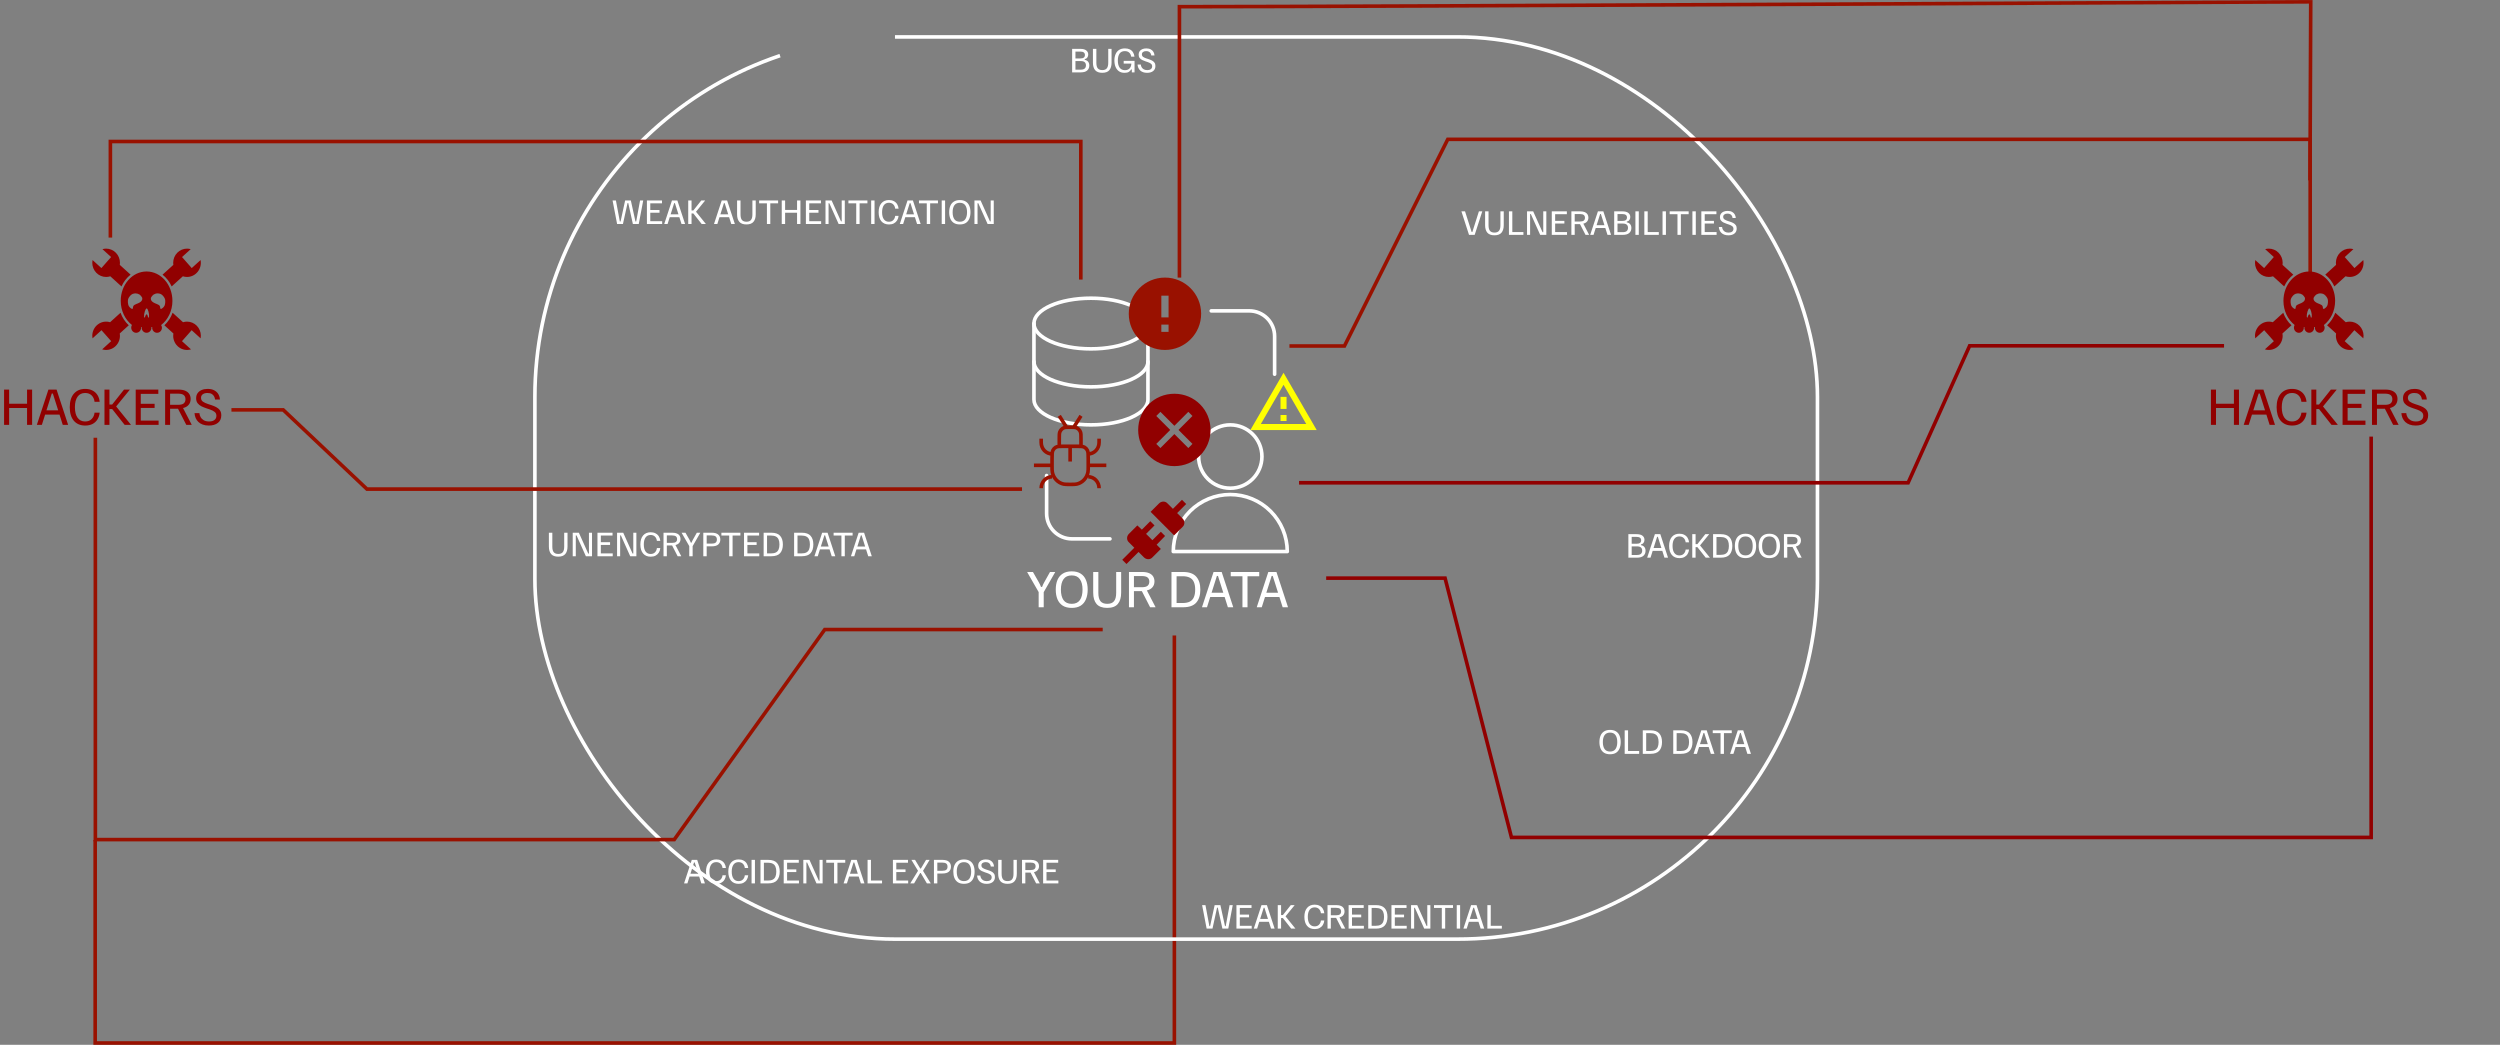 <svg width="6908" height="2887" viewBox="0 0 6908 2887" fill="none" xmlns="http://www.w3.org/2000/svg">
<rect x="0" y="0" width="6908" height="2887" fill="#808080" stroke="none"/>
<path d="M3172 894V1104C3172 1142.68 3101.47 1174 3014.5 1174C2927.53 1174 2857 1142.68 2857 1104V894" stroke="white" stroke-width="10" stroke-linecap="round" stroke-linejoin="round"/>
<path d="M3172 999C3172 1037.68 3101.47 1069 3014.5 1069C2927.52 1069 2857 1037.68 2857 999M3347 859H3452C3470.57 859 3488.37 866.375 3501.5 879.503C3514.62 892.63 3522 910.435 3522 929V1034M3067 1489H2962C2943.43 1489 2925.63 1481.63 2912.5 1468.5C2899.37 1455.37 2892 1437.57 2892 1419V1314M3172 894C3172 932.675 3101.47 964 3014.5 964C2927.52 964 2857 932.675 2857 894C2857 855.325 2927.52 824 3014.5 824C3101.47 824 3172 855.325 3172 894Z" stroke="white" stroke-width="10" stroke-linecap="round" stroke-linejoin="round"/>
<path d="M3399.5 1349C3447.82 1349 3487 1309.83 3487 1261.5C3487 1213.18 3447.82 1174 3399.5 1174C3351.18 1174 3312 1213.18 3312 1261.5C3312 1309.83 3351.18 1349 3399.5 1349Z" stroke="white" stroke-width="10" stroke-linecap="round" stroke-linejoin="round"/>
<path d="M3557 1524H3242C3242 1503.32 3246.07 1482.84 3253.99 1463.73C3261.9 1444.62 3273.51 1427.26 3288.13 1412.63C3302.76 1398.01 3320.12 1386.4 3339.23 1378.49C3358.34 1370.57 3378.82 1366.5 3399.5 1366.5C3420.18 1366.5 3440.66 1370.57 3459.77 1378.49C3478.88 1386.4 3496.24 1398.01 3510.87 1412.63C3525.49 1427.26 3537.1 1444.62 3545.01 1463.73C3552.93 1482.84 3557 1503.32 3557 1524Z" stroke="white" stroke-width="10" stroke-linecap="round" stroke-linejoin="round"/>
<path d="M3245 1756V2882H263V2321" stroke="#991100" stroke-width="10"/>
<path d="M2870 1678V1636L2838.5 1581.25V1580.5H2854.25L2870.5 1609C2871.58 1610.83 2872.58 1612.75 2873.5 1614.75C2874.42 1616.75 2875.42 1619.08 2876.5 1621.75H2879.5C2880.58 1619.08 2881.54 1616.75 2882.38 1614.75C2883.29 1612.75 2884.29 1610.83 2885.38 1609L2901.38 1580.5H2915.5V1581.25L2884 1636.25V1678H2870ZM2961.38 1679.75C2951.46 1679.75 2943.21 1677.71 2936.63 1673.62C2930.13 1669.46 2925.25 1663.58 2922 1656C2918.83 1648.42 2917.25 1639.5 2917.25 1629.25C2917.25 1618.92 2918.83 1610 2922 1602.5C2925.25 1594.92 2930.13 1589.08 2936.63 1585C2943.21 1580.83 2951.46 1578.75 2961.38 1578.75C2971.38 1578.75 2979.63 1580.83 2986.13 1585C2992.63 1589.08 2997.46 1594.92 3000.63 1602.5C3003.88 1610 3005.5 1618.92 3005.5 1629.25C3005.5 1639.5 3003.88 1648.42 3000.63 1656C2997.46 1663.58 2992.63 1669.46 2986.13 1673.62C2979.63 1677.71 2971.38 1679.75 2961.38 1679.75ZM2961.38 1668.5C2971.54 1668.5 2979.04 1665.08 2983.88 1658.25C2988.79 1651.33 2991.25 1641.67 2991.25 1629.25C2991.25 1616.83 2988.79 1607.21 2983.88 1600.38C2979.04 1593.46 2971.54 1590 2961.38 1590C2951.21 1590 2943.67 1593.46 2938.75 1600.38C2933.92 1607.21 2931.5 1616.83 2931.5 1629.25C2931.5 1641.67 2933.92 1651.33 2938.75 1658.25C2943.67 1665.08 2951.21 1668.5 2961.38 1668.5ZM3059.36 1679.75C3046.02 1679.75 3036.23 1676.12 3029.98 1668.87C3023.81 1661.62 3020.73 1651.21 3020.73 1637.62V1580.5H3034.98V1638.25C3034.98 1648.75 3036.94 1656.42 3040.86 1661.25C3044.86 1666.08 3051.11 1668.5 3059.61 1668.5C3068.11 1668.5 3074.31 1666.08 3078.23 1661.25C3082.23 1656.42 3084.23 1648.75 3084.23 1638.25V1580.5H3097.98V1637.62C3097.98 1651.21 3094.9 1661.62 3088.73 1668.87C3082.65 1676.12 3072.86 1679.75 3059.36 1679.75ZM3119.54 1678V1580.5H3155.91C3164.16 1580.5 3170.79 1581.67 3175.79 1584C3180.79 1586.33 3184.41 1589.46 3186.66 1593.38C3188.91 1597.29 3190.04 1601.67 3190.04 1606.5C3190.04 1612.83 3188.25 1618.17 3184.66 1622.5C3181.16 1626.83 3175.96 1629.83 3169.04 1631.5L3192.79 1677.25V1678H3178.04L3155.16 1633.37H3133.29V1678H3119.54ZM3133.29 1622.62H3155.04C3162.54 1622.62 3167.87 1621.29 3171.04 1618.62C3174.21 1615.87 3175.79 1612.04 3175.79 1607.12C3175.79 1602.12 3174.21 1598.33 3171.04 1595.75C3167.87 1593.08 3162.54 1591.75 3155.04 1591.75H3133.29V1622.62ZM3237.02 1678V1580.5H3268.89C3285.73 1580.5 3297.89 1584.79 3305.39 1593.38C3312.98 1601.87 3316.77 1613.83 3316.77 1629.25C3316.77 1644.67 3312.98 1656.67 3305.39 1665.25C3297.89 1673.75 3285.73 1678 3268.89 1678H3237.02ZM3251.14 1666.25H3267.64C3276.06 1666.25 3282.81 1664.92 3287.89 1662.25C3293.06 1659.5 3296.77 1655.37 3299.02 1649.88C3301.35 1644.37 3302.52 1637.5 3302.52 1629.25C3302.52 1620.92 3301.35 1614.04 3299.02 1608.62C3296.77 1603.13 3293.06 1599.04 3287.89 1596.37C3282.81 1593.62 3276.06 1592.25 3267.64 1592.25H3251.14V1666.25ZM3321.52 1678V1677.25L3353.27 1580.5H3375.77L3407.52 1677.25V1678H3392.89L3365.52 1591.38H3362.52L3335.14 1678H3321.52ZM3342.14 1649.63L3346.02 1637.87H3382.02L3385.89 1649.63H3342.14ZM3433.13 1678V1592.25H3400.76V1580.5H3479.51V1592.25H3447.13V1678H3433.13ZM3472.84 1678V1677.25L3504.59 1580.5H3527.09L3558.84 1677.25V1678H3544.21L3516.84 1591.38H3513.84L3486.46 1678H3472.84ZM3493.46 1649.63L3497.34 1637.87H3533.34L3537.21 1649.63H3493.46Z" fill="white"/>
<path d="M11.25 1174V1076.5H25.25V1115.62H74.75V1076.5H88.75V1174H74.75V1127.37H25.25V1174H11.25ZM102.049 1174V1173.25L133.799 1076.5H156.299L188.049 1173.25V1174H173.424L146.049 1087.38H143.049L115.674 1174H102.049ZM122.674 1145.63L126.549 1133.87H162.549L166.424 1145.63H122.674ZM235.5 1175.88C222.083 1175.88 211.583 1171.46 204 1162.62C196.5 1153.71 192.75 1141.25 192.75 1125.25C192.75 1109.17 196.542 1096.71 204.125 1087.88C211.708 1079.04 222.167 1074.62 235.5 1074.62C243.25 1074.62 249.958 1076.12 255.625 1079.13C261.375 1082.04 265.917 1086.17 269.25 1091.5C272.667 1096.83 274.708 1103.08 275.375 1110.25H261.25C260.417 1102.83 257.708 1096.92 253.125 1092.5C248.625 1088.08 242.667 1085.87 235.25 1085.87C226.167 1085.87 219.167 1089.33 214.25 1096.25C209.417 1103.08 207 1112.75 207 1125.25C207 1137.83 209.458 1147.54 214.375 1154.37C219.375 1161.21 226.292 1164.62 235.125 1164.62C242.958 1164.62 249.083 1162.29 253.5 1157.62C258 1152.96 260.583 1147.17 261.25 1140.25H275.375C274.708 1147.33 272.667 1153.58 269.25 1159C265.917 1164.33 261.417 1168.5 255.75 1171.5C250.083 1174.42 243.333 1175.88 235.5 1175.88ZM288.691 1174V1076.5H302.441V1117.75H309.941L342.691 1076.5H358.316V1077.25L320.941 1123.12L361.441 1173.25V1174H344.441L309.941 1130.25H302.441V1174H288.691ZM374.971 1174V1076.5H437.471V1088.25H388.971V1115.87H427.221V1127.12H388.971V1162.25H438.221V1174H374.971ZM456.27 1174V1076.5H492.645C500.895 1076.5 507.52 1077.67 512.52 1080C517.52 1082.33 521.145 1085.46 523.395 1089.38C525.645 1093.29 526.77 1097.67 526.77 1102.5C526.77 1108.83 524.978 1114.17 521.395 1118.5C517.895 1122.83 512.686 1125.83 505.77 1127.5L529.52 1173.25V1174H514.77L491.895 1129.37H470.02V1174H456.27ZM470.02 1118.62H491.77C499.27 1118.62 504.603 1117.29 507.77 1114.62C510.936 1111.87 512.52 1108.04 512.52 1103.12C512.52 1098.12 510.936 1094.33 507.77 1091.75C504.603 1089.08 499.27 1087.75 491.77 1087.75H470.02V1118.62ZM577.096 1175.88C570.762 1175.88 565.179 1175 560.346 1173.25C555.596 1171.5 551.554 1169.08 548.221 1166C544.971 1162.83 542.429 1159.17 540.596 1155C538.846 1150.83 537.804 1146.33 537.471 1141.5H550.971C551.221 1145.33 552.346 1149.04 554.346 1152.63C556.346 1156.12 559.262 1159 563.096 1161.25C567.012 1163.5 571.887 1164.62 577.721 1164.62C584.054 1164.62 589.012 1163.25 592.596 1160.5C596.179 1157.67 597.971 1153.83 597.971 1149C597.971 1144.17 596.221 1140.46 592.721 1137.87C589.304 1135.29 584.971 1133.12 579.721 1131.38L570.346 1128.25C565.596 1126.67 561.054 1124.83 556.721 1122.75C552.387 1120.58 548.846 1117.75 546.096 1114.25C543.346 1110.75 541.971 1106.17 541.971 1100.5C541.971 1095 543.304 1090.33 545.971 1086.5C548.637 1082.67 552.346 1079.75 557.096 1077.75C561.846 1075.67 567.346 1074.62 573.596 1074.62C581.179 1074.62 587.429 1076 592.346 1078.75C597.262 1081.42 600.971 1084.96 603.471 1089.38C605.971 1093.79 607.387 1098.67 607.721 1104H594.221C593.971 1100.92 593.096 1098 591.596 1095.25C590.179 1092.5 587.971 1090.25 584.971 1088.5C581.971 1086.75 578.012 1085.87 573.096 1085.87C567.762 1085.87 563.471 1087.08 560.221 1089.5C557.054 1091.83 555.471 1095.08 555.471 1099.25C555.471 1103.92 557.304 1107.5 560.971 1110C564.721 1112.5 569.179 1114.58 574.346 1116.25L583.846 1119.37C588.596 1120.88 593.054 1122.71 597.221 1124.87C601.471 1127.04 604.887 1129.92 607.471 1133.5C610.137 1137 611.471 1141.71 611.471 1147.62C611.471 1156.62 608.346 1163.58 602.096 1168.5C595.846 1173.42 587.512 1175.88 577.096 1175.88Z" fill="#910000"/>
<path d="M6109.25 1174V1076.5H6123.25V1115.62H6172.75V1076.5H6186.75V1174H6172.75V1127.37H6123.25V1174H6109.25ZM6200.05 1174V1173.25L6231.8 1076.5H6254.3L6286.05 1173.25V1174H6271.42L6244.05 1087.38H6241.05L6213.67 1174H6200.05ZM6220.67 1145.63L6224.55 1133.87H6260.55L6264.42 1145.63H6220.67ZM6333.5 1175.88C6320.08 1175.88 6309.58 1171.46 6302 1162.62C6294.5 1153.71 6290.75 1141.25 6290.75 1125.25C6290.75 1109.17 6294.54 1096.71 6302.13 1087.88C6309.71 1079.04 6320.17 1074.62 6333.5 1074.62C6341.25 1074.62 6347.96 1076.12 6353.63 1079.13C6359.37 1082.04 6363.92 1086.17 6367.25 1091.5C6370.67 1096.83 6372.71 1103.08 6373.38 1110.25H6359.25C6358.42 1102.83 6355.71 1096.92 6351.12 1092.5C6346.63 1088.08 6340.67 1085.87 6333.25 1085.87C6324.17 1085.87 6317.17 1089.33 6312.25 1096.25C6307.42 1103.08 6305 1112.75 6305 1125.25C6305 1137.83 6307.46 1147.54 6312.38 1154.37C6317.38 1161.21 6324.29 1164.62 6333.12 1164.62C6340.96 1164.62 6347.08 1162.29 6351.5 1157.62C6356 1152.96 6358.58 1147.17 6359.25 1140.25H6373.38C6372.71 1147.33 6370.67 1153.58 6367.25 1159C6363.92 1164.33 6359.42 1168.5 6353.75 1171.5C6348.08 1174.42 6341.33 1175.88 6333.5 1175.88ZM6386.69 1174V1076.5H6400.44V1117.75H6407.94L6440.69 1076.5H6456.32V1077.25L6418.94 1123.12L6459.44 1173.25V1174H6442.44L6407.94 1130.25H6400.44V1174H6386.69ZM6472.97 1174V1076.5H6535.47V1088.25H6486.97V1115.87H6525.22V1127.12H6486.97V1162.25H6536.22V1174H6472.97ZM6554.27 1174V1076.5H6590.64C6598.89 1076.5 6605.52 1077.67 6610.52 1080C6615.52 1082.33 6619.14 1085.46 6621.39 1089.38C6623.64 1093.29 6624.77 1097.67 6624.77 1102.5C6624.77 1108.83 6622.98 1114.17 6619.39 1118.5C6615.89 1122.83 6610.69 1125.83 6603.77 1127.5L6627.52 1173.25V1174H6612.77L6589.89 1129.37H6568.02V1174H6554.27ZM6568.02 1118.62H6589.77C6597.27 1118.62 6602.6 1117.29 6605.77 1114.62C6608.94 1111.87 6610.52 1108.04 6610.52 1103.12C6610.52 1098.12 6608.94 1094.33 6605.77 1091.75C6602.6 1089.08 6597.27 1087.75 6589.77 1087.75H6568.02V1118.62ZM6675.1 1175.88C6668.76 1175.88 6663.18 1175 6658.35 1173.25C6653.6 1171.5 6649.55 1169.08 6646.22 1166C6642.97 1162.83 6640.43 1159.17 6638.6 1155C6636.85 1150.83 6635.8 1146.33 6635.47 1141.5H6648.97C6649.22 1145.33 6650.35 1149.04 6652.35 1152.63C6654.35 1156.12 6657.26 1159 6661.1 1161.25C6665.01 1163.5 6669.89 1164.62 6675.72 1164.62C6682.05 1164.62 6687.01 1163.25 6690.6 1160.5C6694.18 1157.67 6695.97 1153.83 6695.97 1149C6695.97 1144.17 6694.22 1140.46 6690.72 1137.87C6687.3 1135.29 6682.97 1133.12 6677.72 1131.38L6668.35 1128.25C6663.6 1126.67 6659.05 1124.83 6654.72 1122.75C6650.39 1120.58 6646.85 1117.75 6644.1 1114.25C6641.35 1110.75 6639.97 1106.17 6639.97 1100.5C6639.97 1095 6641.3 1090.33 6643.97 1086.5C6646.64 1082.67 6650.35 1079.75 6655.1 1077.75C6659.85 1075.67 6665.35 1074.62 6671.6 1074.62C6679.18 1074.62 6685.43 1076 6690.35 1078.75C6695.26 1081.42 6698.97 1084.96 6701.47 1089.38C6703.97 1093.79 6705.39 1098.67 6705.72 1104H6692.22C6691.97 1100.92 6691.1 1098 6689.6 1095.25C6688.18 1092.5 6685.97 1090.25 6682.97 1088.5C6679.97 1086.75 6676.01 1085.87 6671.1 1085.87C6665.76 1085.87 6661.47 1087.08 6658.22 1089.5C6655.05 1091.83 6653.47 1095.08 6653.47 1099.25C6653.47 1103.92 6655.3 1107.5 6658.97 1110C6662.72 1112.5 6667.18 1114.58 6672.35 1116.25L6681.85 1119.37C6686.6 1120.88 6691.05 1122.71 6695.22 1124.87C6699.47 1127.04 6702.89 1129.92 6705.47 1133.5C6708.14 1137 6709.47 1141.71 6709.47 1147.62C6709.47 1156.62 6706.35 1163.58 6700.1 1168.5C6693.85 1173.42 6685.51 1175.88 6675.1 1175.88Z" fill="#910000"/>
<rect x="1478" y="102" width="3544" height="2493" rx="995" stroke="white" stroke-width="10" stroke-dasharray="10000 950"/>
<path d="M2962.5 200V135H2984.83C2992.44 135 2998.03 136.444 3001.58 139.333C3005.19 142.167 3007 145.972 3007 150.75C3007 153.75 3006.19 156.417 3004.58 158.75C3003.03 161.083 3000.61 162.639 2997.33 163.417V165.417C3001.5 166.139 3004.64 167.861 3006.75 170.583C3008.92 173.25 3010 176.722 3010 181C3010 186.667 3008.06 191.25 3004.17 194.75C3000.28 198.25 2994.28 200 2986.17 200H2962.5ZM2971.67 192.5H2986.08C2991.19 192.5 2994.89 191.472 2997.17 189.417C2999.5 187.306 3000.67 184.333 3000.67 180.5C3000.67 176.778 2999.53 173.889 2997.25 171.833C2994.97 169.778 2991.31 168.75 2986.25 168.75H2971.67V192.5ZM2971.67 161.5H2985C2989.33 161.5 2992.56 160.722 2994.67 159.167C2996.78 157.611 2997.83 155.222 2997.83 152C2997.83 145.667 2993.56 142.5 2985 142.5H2971.67V161.5ZM3045.72 201.167C3036.83 201.167 3030.3 198.75 3026.13 193.917C3022.02 189.083 3019.97 182.139 3019.97 173.083V135H3029.47V173.5C3029.47 180.5 3030.77 185.611 3033.38 188.833C3036.05 192.056 3040.22 193.667 3045.88 193.667C3051.55 193.667 3055.69 192.056 3058.3 188.833C3060.97 185.611 3062.3 180.5 3062.3 173.5V135H3071.47V173.083C3071.47 182.139 3069.41 189.083 3065.3 193.917C3061.25 198.75 3054.72 201.167 3045.72 201.167ZM3107.38 201.25C3101.22 201.25 3096.05 199.806 3091.88 196.917C3087.72 193.972 3084.58 189.944 3082.47 184.833C3080.36 179.667 3079.3 173.806 3079.3 167.25C3079.3 160.639 3080.36 154.833 3082.47 149.833C3084.58 144.778 3087.8 140.833 3092.13 138C3096.47 135.167 3101.91 133.75 3108.47 133.75C3113.69 133.75 3118.16 134.667 3121.88 136.5C3125.61 138.333 3128.55 140.972 3130.72 144.417C3132.88 147.806 3134.25 151.889 3134.8 156.667H3125.63C3124.97 151.778 3123.13 148 3120.13 145.333C3117.19 142.611 3113.16 141.25 3108.05 141.25C3101.5 141.25 3096.63 143.583 3093.47 148.25C3090.36 152.917 3088.8 159.222 3088.8 167.167C3088.8 175.667 3090.47 182.25 3093.8 186.917C3097.19 191.583 3102.08 193.917 3108.47 193.917C3113.91 193.917 3118.16 192.306 3121.22 189.083C3124.27 185.861 3125.94 181.389 3126.22 175.667H3104.97V168.167H3134.97V200H3127.47V192H3125.47C3124.25 194.5 3122.22 196.667 3119.38 198.5C3116.61 200.333 3112.61 201.25 3107.38 201.25ZM3169.71 201.25C3165.49 201.25 3161.77 200.667 3158.54 199.5C3155.38 198.333 3152.68 196.722 3150.46 194.667C3148.29 192.556 3146.6 190.111 3145.38 187.333C3144.21 184.556 3143.52 181.556 3143.29 178.333H3152.29C3152.46 180.889 3153.21 183.361 3154.54 185.75C3155.88 188.083 3157.82 190 3160.38 191.5C3162.99 193 3166.24 193.75 3170.13 193.75C3174.35 193.75 3177.66 192.833 3180.04 191C3182.43 189.111 3183.63 186.556 3183.63 183.333C3183.63 180.111 3182.46 177.639 3180.13 175.917C3177.85 174.194 3174.96 172.75 3171.46 171.583L3165.21 169.5C3162.04 168.444 3159.02 167.222 3156.13 165.833C3153.24 164.389 3150.88 162.5 3149.04 160.167C3147.21 157.833 3146.29 154.778 3146.29 151C3146.29 147.333 3147.18 144.222 3148.96 141.667C3150.74 139.111 3153.21 137.167 3156.38 135.833C3159.54 134.444 3163.21 133.75 3167.38 133.75C3172.43 133.75 3176.6 134.667 3179.88 136.5C3183.16 138.278 3185.63 140.639 3187.29 143.583C3188.96 146.528 3189.91 149.778 3190.13 153.333H3181.13C3180.96 151.278 3180.38 149.333 3179.38 147.5C3178.43 145.667 3176.96 144.167 3174.96 143C3172.96 141.833 3170.32 141.25 3167.04 141.25C3163.49 141.25 3160.63 142.056 3158.46 143.667C3156.35 145.222 3155.29 147.389 3155.29 150.167C3155.29 153.278 3156.52 155.667 3158.96 157.333C3161.46 159 3164.43 160.389 3167.88 161.5L3174.21 163.583C3177.38 164.583 3180.35 165.806 3183.13 167.25C3185.96 168.694 3188.24 170.611 3189.96 173C3191.74 175.333 3192.63 178.472 3192.63 182.417C3192.63 188.417 3190.54 193.056 3186.38 196.333C3182.21 199.611 3176.66 201.25 3169.71 201.25Z" fill="white"/>
<path d="M1705.17 619L1692.75 554.5V554H1701.92L1712.75 612H1714.75L1727.33 554H1743.17L1755.92 612H1757.92L1768.58 554H1777.25V554.5L1765 619H1748.75L1736 561.083H1734L1721.33 619H1705.17ZM1787.54 619V554H1829.21V561.833H1796.87V580.25H1822.37V587.75H1796.87V611.167H1829.71V619H1787.54ZM1835.57 619V618.5L1856.74 554H1871.74L1892.9 618.5V619H1883.15L1864.9 561.25H1862.9L1844.65 619H1835.57ZM1849.32 600.083L1851.9 592.25H1875.9L1878.49 600.083H1849.32ZM1901.7 619V554H1910.87V581.5H1915.87L1937.7 554H1948.12V554.5L1923.2 585.083L1950.2 618.5V619H1938.87L1915.87 589.833H1910.87V619H1901.7ZM1973.07 619V618.5L1994.24 554H2009.24L2030.4 618.5V619H2020.65L2002.4 561.25H2000.4L1982.15 619H1973.07ZM1986.82 600.083L1989.4 592.25H2013.4L2015.99 600.083H1986.82ZM2062.46 620.167C2053.57 620.167 2047.04 617.75 2042.87 612.917C2038.76 608.083 2036.71 601.139 2036.71 592.083V554H2046.21V592.5C2046.21 599.5 2047.51 604.611 2050.12 607.833C2052.79 611.056 2056.96 612.667 2062.62 612.667C2068.29 612.667 2072.43 611.056 2075.04 607.833C2077.71 604.611 2079.04 599.5 2079.04 592.5V554H2088.21V592.083C2088.21 601.139 2086.15 608.083 2082.04 612.917C2077.98 617.75 2071.46 620.167 2062.46 620.167ZM2119.16 619V561.833H2097.58V554H2150.08V561.833H2128.49V619H2119.16ZM2160.1 619V554H2169.43V580.083H2202.43V554H2211.76V619H2202.43V587.917H2169.43V619H2160.1ZM2226.8 619V554H2268.46V561.833H2236.13V580.25H2261.63V587.75H2236.13V611.167H2268.96V619H2226.8ZM2281 619V554H2298L2323.83 611.583H2325.83V554H2334.33V619H2317.33L2291.5 561.417H2289.5V619H2281ZM2365.94 619V561.833H2344.36V554H2396.86V561.833H2375.27V619H2365.94ZM2407.21 619V554H2416.54V619H2407.21ZM2456.37 620.25C2447.43 620.25 2440.43 617.306 2435.37 611.417C2430.37 605.472 2427.88 597.167 2427.88 586.5C2427.88 575.778 2430.4 567.472 2435.46 561.583C2440.51 555.694 2447.49 552.75 2456.37 552.75C2461.54 552.75 2466.01 553.75 2469.79 555.75C2473.62 557.694 2476.65 560.444 2478.88 564C2481.15 567.556 2482.51 571.722 2482.96 576.5H2473.54C2472.99 571.556 2471.18 567.611 2468.12 564.667C2465.13 561.722 2461.15 560.25 2456.21 560.25C2450.15 560.25 2445.49 562.556 2442.21 567.167C2438.99 571.722 2437.38 578.167 2437.38 586.5C2437.38 594.889 2439.01 601.361 2442.29 605.917C2445.63 610.472 2450.24 612.75 2456.12 612.75C2461.35 612.75 2465.43 611.194 2468.37 608.083C2471.38 604.972 2473.1 601.111 2473.54 596.5H2482.96C2482.51 601.222 2481.15 605.389 2478.88 609C2476.65 612.556 2473.65 615.333 2469.88 617.333C2466.1 619.278 2461.6 620.25 2456.37 620.25ZM2486.45 619V618.5L2507.62 554H2522.62L2543.78 618.5V619H2534.03L2515.78 561.25H2513.78L2495.53 619H2486.45ZM2500.2 600.083L2502.78 592.25H2526.78L2529.37 600.083H2500.2ZM2560.86 619V561.833H2539.28V554H2591.78V561.833H2570.19V619H2560.86ZM2602.13 619V554H2611.46V619H2602.13ZM2652.21 620.167C2645.6 620.167 2640.1 618.806 2635.71 616.083C2631.38 613.306 2628.13 609.389 2625.96 604.333C2623.85 599.278 2622.8 593.333 2622.8 586.5C2622.8 579.611 2623.85 573.667 2625.96 568.667C2628.13 563.611 2631.38 559.722 2635.71 557C2640.1 554.222 2645.6 552.833 2652.21 552.833C2658.88 552.833 2664.38 554.222 2668.71 557C2673.05 559.722 2676.27 563.611 2678.38 568.667C2680.55 573.667 2681.63 579.611 2681.63 586.5C2681.63 593.333 2680.55 599.278 2678.38 604.333C2676.27 609.389 2673.05 613.306 2668.71 616.083C2664.38 618.806 2658.88 620.167 2652.21 620.167ZM2652.21 612.667C2658.99 612.667 2663.99 610.389 2667.21 605.833C2670.49 601.222 2672.13 594.778 2672.13 586.5C2672.13 578.222 2670.49 571.806 2667.21 567.25C2663.99 562.639 2658.99 560.333 2652.21 560.333C2645.44 560.333 2640.41 562.639 2637.13 567.25C2633.91 571.806 2632.3 578.222 2632.3 586.5C2632.3 594.778 2633.91 601.222 2637.13 605.833C2640.41 610.389 2645.44 612.667 2652.21 612.667ZM2692.62 619V554H2709.62L2735.45 611.583H2737.45V554H2745.95V619H2728.95L2703.12 561.417H2701.12V619H2692.62Z" fill="white"/>
<path d="M4059.17 649L4038.33 584.5V584H4048.17L4066.42 641H4068.42L4086.5 584H4095.67V584.5L4074.83 649H4059.17ZM4129.38 650.167C4120.49 650.167 4113.96 647.75 4109.79 642.917C4105.68 638.083 4103.63 631.139 4103.63 622.083V584H4113.13V622.5C4113.13 629.5 4114.43 634.611 4117.04 637.833C4119.71 641.056 4123.88 642.667 4129.54 642.667C4135.21 642.667 4139.35 641.056 4141.96 637.833C4144.63 634.611 4145.96 629.5 4145.96 622.5V584H4155.13V622.083C4155.13 631.139 4153.07 638.083 4148.96 642.917C4144.91 647.75 4138.38 650.167 4129.38 650.167ZM4169.5 649V584H4178.83V641.167H4209.5V649H4169.5ZM4219.5 649V584H4236.5L4262.33 641.583H4264.33V584H4272.83V649H4255.83L4230 591.417H4228V649H4219.5ZM4287.86 649V584H4329.53V591.833H4297.19V610.25H4322.69V617.75H4297.19V641.167H4330.03V649H4287.86ZM4342.06 649V584H4366.31C4371.81 584 4376.23 584.778 4379.56 586.333C4382.89 587.889 4385.31 589.972 4386.81 592.583C4388.31 595.194 4389.06 598.111 4389.06 601.333C4389.06 605.556 4387.86 609.111 4385.48 612C4383.14 614.889 4379.67 616.889 4375.06 618L4390.89 648.5V649H4381.06L4365.81 619.25H4351.23V649H4342.06ZM4351.23 612.083H4365.73C4370.73 612.083 4374.28 611.194 4376.39 609.417C4378.5 607.583 4379.56 605.028 4379.56 601.75C4379.56 598.417 4378.5 595.889 4376.39 594.167C4374.28 592.389 4370.73 591.5 4365.73 591.5H4351.23V612.083ZM4394.19 649V648.5L4415.36 584H4430.36L4451.53 648.5V649H4441.78L4423.53 591.25H4421.53L4403.28 649H4394.19ZM4407.94 630.083L4410.53 622.25H4434.53L4437.11 630.083H4407.94ZM4460.32 649V584H4482.65C4490.26 584 4495.85 585.444 4499.4 588.333C4503.01 591.167 4504.82 594.972 4504.82 599.75C4504.82 602.75 4504.01 605.417 4502.4 607.75C4500.85 610.083 4498.43 611.639 4495.15 612.417V614.417C4499.32 615.139 4502.46 616.861 4504.57 619.583C4506.74 622.25 4507.82 625.722 4507.82 630C4507.82 635.667 4505.88 640.25 4501.99 643.75C4498.1 647.25 4492.1 649 4483.99 649H4460.32ZM4469.49 641.5H4483.9C4489.01 641.5 4492.71 640.472 4494.99 638.417C4497.32 636.306 4498.49 633.333 4498.49 629.5C4498.49 625.778 4497.35 622.889 4495.07 620.833C4492.79 618.778 4489.13 617.75 4484.07 617.75H4469.49V641.5ZM4469.49 610.5H4482.82C4487.15 610.5 4490.38 609.722 4492.49 608.167C4494.6 606.611 4495.65 604.222 4495.65 601C4495.65 594.667 4491.38 591.5 4482.82 591.5H4469.49V610.5ZM4518.95 649V584H4528.29V649H4518.95ZM4543.62 649V584H4552.95V641.167H4583.62V649H4543.62ZM4593.95 649V584H4603.29V649H4593.95ZM4635.2 649V591.833H4613.62V584H4666.12V591.833H4644.54V649H4635.2ZM4676.47 649V584H4685.81V649H4676.47ZM4701.14 649V584H4742.81V591.833H4710.47V610.25H4735.97V617.75H4710.47V641.167H4743.31V649H4701.14ZM4775.93 650.25C4771.71 650.25 4767.99 649.667 4764.76 648.5C4761.6 647.333 4758.9 645.722 4756.68 643.667C4754.51 641.556 4752.82 639.111 4751.6 636.333C4750.43 633.556 4749.74 630.556 4749.51 627.333H4758.51C4758.68 629.889 4759.43 632.361 4760.76 634.75C4762.1 637.083 4764.04 639 4766.6 640.5C4769.21 642 4772.46 642.75 4776.35 642.75C4780.57 642.75 4783.87 641.833 4786.26 640C4788.65 638.111 4789.85 635.556 4789.85 632.333C4789.85 629.111 4788.68 626.639 4786.35 624.917C4784.07 623.194 4781.18 621.75 4777.68 620.583L4771.43 618.5C4768.26 617.444 4765.24 616.222 4762.35 614.833C4759.46 613.389 4757.1 611.5 4755.26 609.167C4753.43 606.833 4752.51 603.778 4752.51 600C4752.51 596.333 4753.4 593.222 4755.18 590.667C4756.96 588.111 4759.43 586.167 4762.6 584.833C4765.76 583.444 4769.43 582.75 4773.6 582.75C4778.65 582.75 4782.82 583.667 4786.1 585.5C4789.37 587.278 4791.85 589.639 4793.51 592.583C4795.18 595.528 4796.12 598.778 4796.35 602.333H4787.35C4787.18 600.278 4786.6 598.333 4785.6 596.5C4784.65 594.667 4783.18 593.167 4781.18 592C4779.18 590.833 4776.54 590.25 4773.26 590.25C4769.71 590.25 4766.85 591.056 4764.68 592.667C4762.57 594.222 4761.51 596.389 4761.51 599.167C4761.51 602.278 4762.74 604.667 4765.18 606.333C4767.68 608 4770.65 609.389 4774.1 610.5L4780.43 612.583C4783.6 613.583 4786.57 614.806 4789.35 616.25C4792.18 617.694 4794.46 619.611 4796.18 622C4797.96 624.333 4798.85 627.472 4798.85 631.417C4798.85 637.417 4796.76 642.056 4792.6 645.333C4788.43 648.611 4782.87 650.25 4775.93 650.25Z" fill="white"/>
<path d="M1542.42 1538.17C1533.53 1538.17 1527 1535.75 1522.83 1530.92C1518.72 1526.08 1516.67 1519.14 1516.67 1510.08V1472H1526.17V1510.5C1526.17 1517.5 1527.47 1522.61 1530.08 1525.83C1532.75 1529.06 1536.92 1530.67 1542.58 1530.67C1548.25 1530.67 1552.39 1529.06 1555 1525.83C1557.67 1522.61 1559 1517.5 1559 1510.5V1472H1568.17V1510.08C1568.17 1519.14 1566.11 1526.08 1562 1530.92C1557.94 1535.75 1551.42 1538.17 1542.42 1538.17ZM1582.54 1537V1472H1599.54L1625.37 1529.58H1627.37V1472H1635.87V1537H1618.87L1593.04 1479.42H1591.04V1537H1582.54ZM1650.9 1537V1472H1692.57V1479.83H1660.23V1498.25H1685.73V1505.75H1660.23V1529.17H1693.07V1537H1650.9ZM1705.1 1537V1472H1722.1L1747.93 1529.58H1749.93V1472H1758.43V1537H1741.43L1715.6 1479.42H1713.6V1537H1705.1ZM1797.96 1538.25C1789.01 1538.25 1782.01 1535.31 1776.96 1529.42C1771.96 1523.47 1769.46 1515.17 1769.46 1504.5C1769.46 1493.78 1771.98 1485.47 1777.04 1479.58C1782.1 1473.69 1789.07 1470.75 1797.96 1470.75C1803.12 1470.75 1807.6 1471.75 1811.37 1473.75C1815.21 1475.69 1818.23 1478.44 1820.46 1482C1822.73 1485.56 1824.1 1489.72 1824.54 1494.5H1815.12C1814.57 1489.56 1812.76 1485.61 1809.71 1482.67C1806.71 1479.72 1802.73 1478.25 1797.79 1478.25C1791.73 1478.25 1787.07 1480.56 1783.79 1485.17C1780.57 1489.72 1778.96 1496.17 1778.96 1504.5C1778.96 1512.89 1780.6 1519.36 1783.87 1523.92C1787.21 1528.47 1791.82 1530.75 1797.71 1530.75C1802.93 1530.75 1807.01 1529.19 1809.96 1526.08C1812.96 1522.97 1814.68 1519.11 1815.12 1514.5H1824.54C1824.1 1519.22 1822.73 1523.39 1820.46 1527C1818.23 1530.56 1815.23 1533.33 1811.46 1535.33C1807.68 1537.28 1803.18 1538.25 1797.96 1538.25ZM1833.42 1537V1472H1857.67C1863.17 1472 1867.58 1472.78 1870.92 1474.33C1874.25 1475.89 1876.67 1477.97 1878.17 1480.58C1879.67 1483.19 1880.42 1486.11 1880.42 1489.33C1880.42 1493.56 1879.22 1497.11 1876.83 1500C1874.5 1502.89 1871.03 1504.89 1866.42 1506L1882.25 1536.5V1537H1872.42L1857.17 1507.25H1842.58V1537H1833.42ZM1842.58 1500.08H1857.08C1862.08 1500.08 1865.64 1499.19 1867.75 1497.42C1869.86 1495.58 1870.92 1493.03 1870.92 1489.75C1870.92 1486.42 1869.86 1483.89 1867.75 1482.17C1865.64 1480.39 1862.08 1479.5 1857.08 1479.5H1842.58V1500.08ZM1904.56 1537V1509L1883.56 1472.5V1472H1894.06L1904.89 1491C1905.61 1492.22 1906.28 1493.5 1906.89 1494.83C1907.5 1496.17 1908.17 1497.72 1908.89 1499.5H1910.89C1911.61 1497.72 1912.25 1496.17 1912.81 1494.83C1913.42 1493.5 1914.09 1492.22 1914.81 1491L1925.48 1472H1934.89V1472.5L1913.89 1509.17V1537H1904.56ZM1943.38 1537V1472H1966.55C1974.82 1472 1980.85 1473.72 1984.63 1477.17C1988.46 1480.56 1990.38 1485.11 1990.38 1490.83C1990.38 1496.56 1988.46 1501.14 1984.63 1504.58C1980.85 1507.97 1974.82 1509.67 1966.55 1509.67H1952.71V1537H1943.38ZM1952.71 1502.17H1966.13C1971.35 1502.17 1975.1 1501.25 1977.38 1499.42C1979.71 1497.58 1980.88 1494.72 1980.88 1490.83C1980.88 1486.94 1979.71 1484.08 1977.38 1482.25C1975.1 1480.42 1971.35 1479.5 1966.13 1479.5H1952.71V1502.17ZM2014.94 1537V1479.83H1993.36V1472H2045.86V1479.83H2024.28V1537H2014.94ZM2055.88 1537V1472H2097.55V1479.83H2065.21V1498.25H2090.71V1505.75H2065.21V1529.17H2098.05V1537H2055.88ZM2110.08 1537V1472H2131.33C2142.55 1472 2150.66 1474.86 2155.66 1480.58C2160.72 1486.25 2163.24 1494.22 2163.24 1504.5C2163.24 1514.78 2160.72 1522.78 2155.66 1528.5C2150.66 1534.17 2142.55 1537 2131.33 1537H2110.08ZM2119.49 1529.17H2130.49C2136.11 1529.17 2140.61 1528.28 2143.99 1526.5C2147.44 1524.67 2149.91 1521.92 2151.41 1518.25C2152.97 1514.58 2153.74 1510 2153.74 1504.5C2153.74 1498.94 2152.97 1494.36 2151.41 1490.75C2149.91 1487.08 2147.44 1484.36 2143.99 1482.58C2140.61 1480.75 2136.11 1479.83 2130.49 1479.83H2119.49V1529.17ZM2194.26 1537V1472H2215.51C2226.73 1472 2234.84 1474.86 2239.84 1480.58C2244.9 1486.25 2247.42 1494.22 2247.42 1504.5C2247.42 1514.78 2244.9 1522.78 2239.84 1528.5C2234.84 1534.17 2226.73 1537 2215.51 1537H2194.26ZM2203.67 1529.17H2214.67C2220.29 1529.17 2224.79 1528.28 2228.17 1526.5C2231.62 1524.67 2234.09 1521.92 2235.59 1518.25C2237.15 1514.58 2237.92 1510 2237.92 1504.5C2237.92 1498.94 2237.15 1494.36 2235.59 1490.75C2234.09 1487.08 2231.62 1484.36 2228.17 1482.58C2224.79 1480.75 2220.29 1479.83 2214.67 1479.83H2203.67V1529.17ZM2250.59 1537V1536.5L2271.76 1472H2286.76L2307.92 1536.5V1537H2298.17L2279.92 1479.25H2277.92L2259.67 1537H2250.59ZM2264.34 1518.08L2266.92 1510.25H2290.92L2293.51 1518.08H2264.34ZM2325 1537V1479.83H2303.42V1472H2355.92V1479.83H2334.33V1537H2325ZM2351.47 1537V1536.5L2372.64 1472H2387.64L2408.8 1536.5V1537H2399.05L2380.8 1479.25H2378.8L2360.55 1537H2351.47ZM2365.22 1518.08L2367.8 1510.25H2391.8L2394.39 1518.08H2365.22Z" fill="white"/>
<path d="M1890.33 2441V2440.5L1911.5 2376H1926.5L1947.67 2440.5V2441H1937.92L1919.67 2383.25H1917.67L1899.42 2441H1890.33ZM1904.08 2422.08L1906.67 2414.25H1930.67L1933.25 2422.08H1904.08ZM1979.3 2442.25C1970.36 2442.25 1963.36 2439.31 1958.3 2433.42C1953.3 2427.47 1950.8 2419.17 1950.8 2408.5C1950.8 2397.78 1953.33 2389.47 1958.38 2383.58C1963.44 2377.69 1970.41 2374.75 1979.3 2374.75C1984.47 2374.75 1988.94 2375.75 1992.72 2377.75C1996.55 2379.69 1999.58 2382.44 2001.8 2386C2004.08 2389.56 2005.44 2393.72 2005.88 2398.5H1996.47C1995.91 2393.56 1994.11 2389.61 1991.05 2386.67C1988.05 2383.72 1984.08 2382.25 1979.13 2382.25C1973.08 2382.25 1968.41 2384.56 1965.13 2389.17C1961.91 2393.72 1960.3 2400.17 1960.3 2408.5C1960.3 2416.89 1961.94 2423.36 1965.22 2427.92C1968.55 2432.47 1973.16 2434.75 1979.05 2434.75C1984.27 2434.75 1988.36 2433.19 1991.3 2430.08C1994.3 2426.97 1996.02 2423.11 1996.47 2418.5H2005.88C2005.44 2423.22 2004.08 2427.39 2001.8 2431C1999.58 2434.56 1996.58 2437.33 1992.8 2439.33C1989.02 2441.28 1984.52 2442.25 1979.3 2442.25ZM2040.92 2442.25C2031.98 2442.25 2024.98 2439.31 2019.92 2433.42C2014.92 2427.47 2012.42 2419.17 2012.42 2408.5C2012.42 2397.78 2014.95 2389.47 2020.01 2383.58C2025.06 2377.69 2032.03 2374.75 2040.92 2374.75C2046.09 2374.75 2050.56 2375.75 2054.34 2377.75C2058.17 2379.69 2061.2 2382.44 2063.42 2386C2065.7 2389.56 2067.06 2393.72 2067.51 2398.5H2058.09C2057.53 2393.56 2055.73 2389.61 2052.67 2386.67C2049.67 2383.72 2045.7 2382.25 2040.76 2382.25C2034.7 2382.25 2030.03 2384.56 2026.76 2389.17C2023.53 2393.72 2021.92 2400.17 2021.92 2408.5C2021.92 2416.89 2023.56 2423.36 2026.84 2427.92C2030.17 2432.47 2034.78 2434.75 2040.67 2434.75C2045.89 2434.75 2049.98 2433.19 2052.92 2430.08C2055.92 2426.97 2057.64 2423.11 2058.09 2418.5H2067.51C2067.06 2423.22 2065.7 2427.39 2063.42 2431C2061.2 2434.56 2058.2 2437.33 2054.42 2439.33C2050.64 2441.28 2046.14 2442.25 2040.92 2442.25ZM2076.72 2441V2376H2086.05V2441H2076.72ZM2101.38 2441V2376H2122.63C2133.86 2376 2141.97 2378.86 2146.97 2384.58C2152.02 2390.25 2154.55 2398.22 2154.55 2408.5C2154.55 2418.78 2152.02 2426.78 2146.97 2432.5C2141.97 2438.17 2133.86 2441 2122.63 2441H2101.38ZM2110.8 2433.17H2121.8C2127.41 2433.17 2131.91 2432.28 2135.3 2430.5C2138.74 2428.67 2141.22 2425.92 2142.72 2422.25C2144.27 2418.58 2145.05 2414 2145.05 2408.5C2145.05 2402.94 2144.27 2398.36 2142.72 2394.75C2141.22 2391.08 2138.74 2388.36 2135.3 2386.58C2131.91 2384.75 2127.41 2383.83 2121.8 2383.83H2110.8V2433.17ZM2165.54 2441V2376H2207.21V2383.83H2174.88V2402.25H2200.38V2409.75H2174.88V2433.17H2207.71V2441H2165.54ZM2219.74 2441V2376H2236.74L2262.58 2433.58H2264.58V2376H2273.08V2441H2256.08L2230.24 2383.42H2228.24V2441H2219.74ZM2304.68 2441V2383.83H2283.1V2376H2335.6V2383.83H2314.02V2441H2304.68ZM2331.15 2441V2440.5L2352.32 2376H2367.32L2388.49 2440.5V2441H2378.74L2360.49 2383.25H2358.49L2340.24 2441H2331.15ZM2344.9 2422.08L2347.49 2414.25H2371.49L2374.07 2422.08H2344.9ZM2397.28 2441V2376H2406.61V2433.17H2437.28V2441H2397.28ZM2467.3 2441V2376H2508.97V2383.83H2476.63V2402.25H2502.13V2409.75H2476.63V2433.17H2509.47V2441H2467.3ZM2515.5 2441V2440.5L2536.67 2406.25L2518.67 2376.5V2376H2528.5L2542.92 2400H2544.58L2558.83 2376H2568.5V2376.5L2550.5 2406.25L2571.67 2440.5V2441H2561.17L2544.25 2412.33H2542.58L2525.83 2441H2515.5ZM2580.68 2441V2376H2603.85C2612.12 2376 2618.15 2377.72 2621.93 2381.17C2625.76 2384.56 2627.68 2389.11 2627.68 2394.83C2627.68 2400.56 2625.76 2405.14 2621.93 2408.58C2618.15 2411.97 2612.12 2413.67 2603.85 2413.67H2590.01V2441H2580.68ZM2590.01 2406.17H2603.43C2608.65 2406.17 2612.4 2405.25 2614.68 2403.42C2617.01 2401.58 2618.18 2398.72 2618.18 2394.83C2618.18 2390.94 2617.01 2388.08 2614.68 2386.25C2612.4 2384.42 2608.65 2383.5 2603.43 2383.5H2590.01V2406.17ZM2663.62 2442.17C2657 2442.17 2651.5 2440.81 2647.12 2438.08C2642.78 2435.31 2639.53 2431.39 2637.37 2426.33C2635.25 2421.28 2634.2 2415.33 2634.2 2408.5C2634.2 2401.61 2635.25 2395.67 2637.37 2390.67C2639.53 2385.61 2642.78 2381.72 2647.12 2379C2651.5 2376.22 2657 2374.83 2663.62 2374.83C2670.28 2374.83 2675.78 2376.22 2680.12 2379C2684.45 2381.72 2687.67 2385.61 2689.78 2390.67C2691.95 2395.67 2693.03 2401.61 2693.03 2408.5C2693.03 2415.33 2691.95 2421.28 2689.78 2426.33C2687.67 2431.39 2684.45 2435.31 2680.12 2438.08C2675.78 2440.81 2670.28 2442.17 2663.62 2442.17ZM2663.62 2434.67C2670.39 2434.67 2675.39 2432.39 2678.62 2427.83C2681.89 2423.22 2683.53 2416.78 2683.53 2408.5C2683.53 2400.22 2681.89 2393.81 2678.62 2389.25C2675.39 2384.64 2670.39 2382.33 2663.62 2382.33C2656.84 2382.33 2651.81 2384.64 2648.53 2389.25C2645.31 2393.81 2643.7 2400.22 2643.7 2408.5C2643.7 2416.78 2645.31 2423.22 2648.53 2427.83C2651.81 2432.39 2656.84 2434.67 2663.62 2434.67ZM2726.27 2442.25C2722.05 2442.25 2718.33 2441.67 2715.1 2440.5C2711.94 2439.33 2709.24 2437.72 2707.02 2435.67C2704.85 2433.56 2703.16 2431.11 2701.94 2428.33C2700.77 2425.56 2700.08 2422.56 2699.85 2419.33H2708.85C2709.02 2421.89 2709.77 2424.36 2711.1 2426.75C2712.44 2429.08 2714.38 2431 2716.94 2432.5C2719.55 2434 2722.8 2434.75 2726.69 2434.75C2730.91 2434.75 2734.21 2433.83 2736.6 2432C2738.99 2430.11 2740.19 2427.56 2740.19 2424.33C2740.19 2421.11 2739.02 2418.64 2736.69 2416.92C2734.41 2415.19 2731.52 2413.75 2728.02 2412.58L2721.77 2410.5C2718.6 2409.44 2715.58 2408.22 2712.69 2406.83C2709.8 2405.39 2707.44 2403.5 2705.6 2401.17C2703.77 2398.83 2702.85 2395.78 2702.85 2392C2702.85 2388.33 2703.74 2385.22 2705.52 2382.67C2707.3 2380.11 2709.77 2378.17 2712.94 2376.83C2716.1 2375.44 2719.77 2374.75 2723.94 2374.75C2728.99 2374.75 2733.16 2375.67 2736.44 2377.5C2739.71 2379.28 2742.19 2381.64 2743.85 2384.58C2745.52 2387.53 2746.46 2390.78 2746.69 2394.33H2737.69C2737.52 2392.28 2736.94 2390.33 2735.94 2388.5C2734.99 2386.67 2733.52 2385.17 2731.52 2384C2729.52 2382.83 2726.88 2382.25 2723.6 2382.25C2720.05 2382.25 2717.19 2383.06 2715.02 2384.67C2712.91 2386.22 2711.85 2388.39 2711.85 2391.17C2711.85 2394.28 2713.08 2396.67 2715.52 2398.33C2718.02 2400 2720.99 2401.39 2724.44 2402.5L2730.77 2404.58C2733.94 2405.58 2736.91 2406.81 2739.69 2408.25C2742.52 2409.69 2744.8 2411.61 2746.52 2414C2748.3 2416.33 2749.19 2419.47 2749.19 2423.42C2749.19 2429.42 2747.1 2434.06 2742.94 2437.33C2738.77 2440.61 2733.21 2442.25 2726.27 2442.25ZM2783.92 2442.17C2775.03 2442.17 2768.5 2439.75 2764.33 2434.92C2760.22 2430.08 2758.17 2423.14 2758.17 2414.08V2376H2767.67V2414.5C2767.67 2421.5 2768.97 2426.61 2771.58 2429.83C2774.25 2433.06 2778.42 2434.67 2784.08 2434.67C2789.75 2434.67 2793.89 2433.06 2796.5 2429.83C2799.17 2426.61 2800.5 2421.5 2800.5 2414.5V2376H2809.67V2414.08C2809.67 2423.14 2807.61 2430.08 2803.5 2434.92C2799.44 2439.75 2792.92 2442.17 2783.92 2442.17ZM2824.04 2441V2376H2848.29C2853.79 2376 2858.21 2376.78 2861.54 2378.33C2864.87 2379.89 2867.29 2381.97 2868.79 2384.58C2870.29 2387.19 2871.04 2390.11 2871.04 2393.33C2871.04 2397.56 2869.84 2401.11 2867.46 2404C2865.12 2406.89 2861.65 2408.89 2857.04 2410L2872.87 2440.5V2441H2863.04L2847.79 2411.25H2833.21V2441H2824.04ZM2833.21 2404.08H2847.71C2852.71 2404.08 2856.26 2403.19 2858.37 2401.42C2860.48 2399.58 2861.54 2397.03 2861.54 2393.75C2861.54 2390.42 2860.48 2387.89 2858.37 2386.17C2856.26 2384.39 2852.71 2383.5 2847.71 2383.5H2833.21V2404.08ZM2882.34 2441V2376H2924.01V2383.83H2891.67V2402.25H2917.17V2409.75H2891.67V2433.17H2924.51V2441H2882.34Z" fill="white"/>
<path d="M3334.17 2566L3321.75 2501.5V2501H3330.92L3341.75 2559H3343.75L3356.33 2501H3372.17L3384.92 2559H3386.92L3397.58 2501H3406.25V2501.5L3394 2566H3377.75L3365 2508.08H3363L3350.33 2566H3334.17ZM3416.54 2566V2501H3458.21V2508.83H3425.87V2527.25H3451.37V2534.75H3425.87V2558.17H3458.71V2566H3416.54ZM3464.57 2566V2565.5L3485.74 2501H3500.74L3521.9 2565.5V2566H3512.15L3493.9 2508.25H3491.9L3473.65 2566H3464.57ZM3478.32 2547.08L3480.9 2539.25H3504.9L3507.49 2547.08H3478.32ZM3530.7 2566V2501H3539.87V2528.5H3544.87L3566.7 2501H3577.12V2501.5L3552.2 2532.08L3579.2 2565.5V2566H3567.87L3544.87 2536.83H3539.87V2566H3530.7ZM3632.74 2567.25C3623.79 2567.25 3616.79 2564.31 3611.74 2558.42C3606.74 2552.47 3604.24 2544.17 3604.24 2533.5C3604.24 2522.78 3606.77 2514.47 3611.82 2508.58C3616.88 2502.69 3623.85 2499.75 3632.74 2499.75C3637.9 2499.75 3642.38 2500.75 3646.15 2502.75C3649.99 2504.69 3653.02 2507.44 3655.24 2511C3657.52 2514.56 3658.88 2518.72 3659.32 2523.5H3649.9C3649.35 2518.56 3647.54 2514.61 3644.49 2511.67C3641.49 2508.72 3637.52 2507.25 3632.57 2507.25C3626.52 2507.25 3621.85 2509.56 3618.57 2514.17C3615.35 2518.72 3613.74 2525.17 3613.74 2533.5C3613.74 2541.89 3615.38 2548.36 3618.65 2552.92C3621.99 2557.47 3626.6 2559.75 3632.49 2559.75C3637.71 2559.75 3641.79 2558.19 3644.74 2555.08C3647.74 2551.97 3649.46 2548.11 3649.9 2543.5H3659.32C3658.88 2548.22 3657.52 2552.39 3655.24 2556C3653.02 2559.56 3650.02 2562.33 3646.24 2564.33C3642.46 2566.28 3637.96 2567.25 3632.74 2567.25ZM3668.2 2566V2501H3692.45C3697.95 2501 3702.37 2501.78 3705.7 2503.33C3709.03 2504.89 3711.45 2506.97 3712.95 2509.58C3714.45 2512.19 3715.2 2515.11 3715.2 2518.33C3715.2 2522.56 3714 2526.11 3711.62 2529C3709.28 2531.89 3705.81 2533.89 3701.2 2535L3717.03 2565.5V2566H3707.2L3691.95 2536.25H3677.37V2566H3668.2ZM3677.37 2529.08H3691.87C3696.87 2529.08 3700.42 2528.19 3702.53 2526.42C3704.64 2524.58 3705.7 2522.03 3705.7 2518.75C3705.7 2515.42 3704.64 2512.89 3702.53 2511.17C3700.42 2509.39 3696.87 2508.5 3691.87 2508.5H3677.37V2529.08ZM3726.5 2566V2501H3768.17V2508.83H3735.83V2527.25H3761.33V2534.75H3735.83V2558.17H3768.67V2566H3726.5ZM3780.7 2566V2501H3801.95C3813.17 2501 3821.28 2503.86 3826.28 2509.58C3831.34 2515.25 3833.87 2523.22 3833.87 2533.5C3833.87 2543.78 3831.34 2551.78 3826.28 2557.5C3821.28 2563.17 3813.17 2566 3801.95 2566H3780.7ZM3790.12 2558.17H3801.12C3806.73 2558.17 3811.23 2557.28 3814.62 2555.5C3818.06 2553.67 3820.53 2550.92 3822.03 2547.25C3823.59 2543.58 3824.37 2539 3824.37 2533.5C3824.37 2527.94 3823.59 2523.36 3822.03 2519.75C3820.53 2516.08 3818.06 2513.36 3814.62 2511.58C3811.23 2509.75 3806.73 2508.83 3801.12 2508.83H3790.12V2558.17ZM3844.86 2566V2501H3886.53V2508.83H3854.19V2527.25H3879.69V2534.75H3854.19V2558.17H3887.03V2566H3844.86ZM3899.06 2566V2501H3916.06L3941.89 2558.58H3943.89V2501H3952.39V2566H3935.39L3909.56 2508.42H3907.56V2566H3899.06ZM3984 2566V2508.83H3962.42V2501H4014.92V2508.83H3993.33V2566H3984ZM4025.27 2566V2501H4034.6V2566H4025.27ZM4043.77 2566V2565.5L4064.94 2501H4079.94L4101.1 2565.5V2566H4091.35L4073.1 2508.25H4071.1L4052.85 2566H4043.77ZM4057.52 2547.08L4060.1 2539.25H4084.1L4086.69 2547.08H4057.52ZM4109.9 2566V2501H4119.23V2558.17H4149.9V2566H4109.9Z" fill="white"/>
<path d="M4448.92 2084.17C4442.31 2084.17 4436.81 2082.81 4432.42 2080.08C4428.08 2077.31 4424.83 2073.39 4422.67 2068.33C4420.56 2063.28 4419.5 2057.33 4419.5 2050.5C4419.5 2043.61 4420.56 2037.67 4422.67 2032.67C4424.83 2027.61 4428.08 2023.72 4432.42 2021C4436.81 2018.22 4442.31 2016.83 4448.92 2016.83C4455.58 2016.83 4461.08 2018.22 4465.42 2021C4469.75 2023.72 4472.97 2027.61 4475.08 2032.67C4477.25 2037.67 4478.33 2043.61 4478.33 2050.5C4478.33 2057.33 4477.25 2063.28 4475.08 2068.33C4472.97 2073.39 4469.75 2077.31 4465.42 2080.08C4461.08 2082.81 4455.58 2084.17 4448.92 2084.17ZM4448.92 2076.67C4455.69 2076.67 4460.69 2074.39 4463.92 2069.83C4467.19 2065.22 4468.83 2058.78 4468.83 2050.5C4468.83 2042.22 4467.19 2035.81 4463.92 2031.25C4460.69 2026.64 4455.69 2024.33 4448.92 2024.33C4442.14 2024.33 4437.11 2026.64 4433.83 2031.25C4430.61 2035.81 4429 2042.22 4429 2050.5C4429 2058.78 4430.61 2065.22 4433.83 2069.83C4437.11 2074.39 4442.14 2076.67 4448.92 2076.67ZM4489.32 2083V2018H4498.65V2075.17H4529.32V2083H4489.32ZM4539.32 2083V2018H4560.57C4571.79 2018 4579.9 2020.86 4584.9 2026.58C4589.96 2032.25 4592.49 2040.22 4592.49 2050.5C4592.49 2060.78 4589.96 2068.78 4584.9 2074.5C4579.9 2080.17 4571.79 2083 4560.57 2083H4539.32ZM4548.74 2075.17H4559.74C4565.35 2075.17 4569.85 2074.28 4573.24 2072.5C4576.68 2070.67 4579.15 2067.92 4580.65 2064.25C4582.21 2060.58 4582.99 2056 4582.99 2050.5C4582.99 2044.94 4582.21 2040.36 4580.65 2036.75C4579.15 2033.08 4576.68 2030.36 4573.24 2028.58C4569.85 2026.75 4565.35 2025.83 4559.74 2025.83H4548.74V2075.17ZM4623.5 2083V2018H4644.75C4655.97 2018 4664.08 2020.86 4669.08 2026.58C4674.14 2032.25 4676.67 2040.22 4676.67 2050.5C4676.67 2060.78 4674.14 2068.78 4669.08 2074.5C4664.08 2080.17 4655.97 2083 4644.75 2083H4623.5ZM4632.92 2075.17H4643.92C4649.53 2075.17 4654.03 2074.28 4657.42 2072.5C4660.86 2070.67 4663.33 2067.92 4664.83 2064.25C4666.39 2060.58 4667.17 2056 4667.17 2050.5C4667.17 2044.94 4666.39 2040.36 4664.83 2036.75C4663.33 2033.08 4660.86 2030.36 4657.42 2028.58C4654.03 2026.75 4649.53 2025.83 4643.92 2025.83H4632.92V2075.17ZM4679.83 2083V2082.5L4701 2018H4716L4737.17 2082.5V2083H4727.42L4709.17 2025.25H4707.17L4688.92 2083H4679.83ZM4693.58 2064.08L4696.17 2056.25H4720.17L4722.75 2064.08H4693.58ZM4754.24 2083V2025.83H4732.66V2018H4785.16V2025.83H4763.58V2083H4754.24ZM4780.71 2083V2082.5L4801.88 2018H4816.88L4838.05 2082.5V2083H4828.3L4810.05 2025.25H4808.05L4789.8 2083H4780.71ZM4794.46 2064.08L4797.05 2056.25H4821.05L4823.63 2064.08H4794.46Z" fill="white"/>
<path d="M4499.5 1541V1476H4521.83C4529.44 1476 4535.03 1477.44 4538.58 1480.33C4542.19 1483.17 4544 1486.97 4544 1491.75C4544 1494.75 4543.19 1497.42 4541.58 1499.75C4540.03 1502.08 4537.61 1503.64 4534.33 1504.42V1506.42C4538.5 1507.14 4541.64 1508.86 4543.75 1511.58C4545.92 1514.25 4547 1517.72 4547 1522C4547 1527.67 4545.06 1532.25 4541.17 1535.75C4537.28 1539.25 4531.28 1541 4523.17 1541H4499.5ZM4508.67 1533.5H4523.08C4528.19 1533.5 4531.89 1532.47 4534.17 1530.42C4536.5 1528.31 4537.67 1525.33 4537.67 1521.5C4537.67 1517.78 4536.53 1514.89 4534.25 1512.83C4531.97 1510.78 4528.31 1509.75 4523.25 1509.75H4508.67V1533.5ZM4508.67 1502.5H4522C4526.33 1502.5 4529.56 1501.72 4531.67 1500.17C4533.78 1498.61 4534.83 1496.22 4534.83 1493C4534.83 1486.67 4530.56 1483.5 4522 1483.5H4508.67V1502.5ZM4551.63 1541V1540.5L4572.8 1476H4587.8L4608.97 1540.5V1541H4599.22L4580.97 1483.25H4578.97L4560.72 1541H4551.63ZM4565.38 1522.08L4567.97 1514.25H4591.97L4594.55 1522.08H4565.38ZM4640.6 1542.25C4631.66 1542.25 4624.66 1539.31 4619.6 1533.42C4614.6 1527.47 4612.1 1519.17 4612.1 1508.5C4612.1 1497.78 4614.63 1489.47 4619.68 1483.58C4624.74 1477.69 4631.71 1474.75 4640.6 1474.75C4645.77 1474.75 4650.24 1475.75 4654.02 1477.75C4657.85 1479.69 4660.88 1482.44 4663.1 1486C4665.38 1489.56 4666.74 1493.72 4667.18 1498.5H4657.77C4657.21 1493.56 4655.41 1489.61 4652.35 1486.67C4649.35 1483.72 4645.38 1482.25 4640.43 1482.25C4634.38 1482.25 4629.71 1484.56 4626.43 1489.17C4623.21 1493.72 4621.6 1500.17 4621.6 1508.5C4621.6 1516.89 4623.24 1523.36 4626.52 1527.92C4629.85 1532.47 4634.46 1534.75 4640.35 1534.75C4645.57 1534.75 4649.66 1533.19 4652.6 1530.08C4655.6 1526.97 4657.32 1523.11 4657.77 1518.5H4667.18C4666.74 1523.22 4665.38 1527.39 4663.1 1531C4660.88 1534.56 4657.88 1537.33 4654.1 1539.33C4650.32 1541.28 4645.82 1542.25 4640.6 1542.25ZM4676.06 1541V1476H4685.23V1503.5H4690.23L4712.06 1476H4722.48V1476.5L4697.56 1507.08L4724.56 1540.5V1541H4713.23L4690.23 1511.83H4685.23V1541H4676.06ZM4733.58 1541V1476H4754.83C4766.05 1476 4774.17 1478.86 4779.17 1484.58C4784.22 1490.25 4786.75 1498.22 4786.75 1508.5C4786.75 1518.78 4784.22 1526.78 4779.17 1532.5C4774.17 1538.17 4766.05 1541 4754.83 1541H4733.58ZM4743 1533.17H4754C4759.61 1533.17 4764.11 1532.28 4767.5 1530.5C4770.94 1528.67 4773.42 1525.92 4774.92 1522.25C4776.47 1518.58 4777.25 1514 4777.25 1508.5C4777.25 1502.94 4776.47 1498.36 4774.92 1494.75C4773.42 1491.08 4770.94 1488.36 4767.5 1486.58C4764.11 1484.75 4759.61 1483.83 4754 1483.83H4743V1533.17ZM4823.16 1542.17C4816.55 1542.17 4811.05 1540.81 4806.66 1538.08C4802.33 1535.31 4799.08 1531.39 4796.91 1526.33C4794.8 1521.28 4793.74 1515.33 4793.74 1508.5C4793.74 1501.61 4794.8 1495.67 4796.91 1490.67C4799.08 1485.61 4802.33 1481.72 4806.66 1479C4811.05 1476.22 4816.55 1474.83 4823.16 1474.83C4829.83 1474.83 4835.33 1476.22 4839.66 1479C4843.99 1481.72 4847.21 1485.61 4849.33 1490.67C4851.49 1495.67 4852.58 1501.61 4852.58 1508.5C4852.58 1515.33 4851.49 1521.28 4849.33 1526.33C4847.21 1531.39 4843.99 1535.31 4839.66 1538.08C4835.33 1540.81 4829.83 1542.17 4823.16 1542.17ZM4823.16 1534.67C4829.94 1534.67 4834.94 1532.39 4838.16 1527.83C4841.44 1523.22 4843.08 1516.78 4843.08 1508.5C4843.08 1500.22 4841.44 1493.81 4838.16 1489.25C4834.94 1484.64 4829.94 1482.33 4823.16 1482.33C4816.38 1482.33 4811.35 1484.64 4808.08 1489.25C4804.85 1493.81 4803.24 1500.22 4803.24 1508.5C4803.24 1516.78 4804.85 1523.22 4808.08 1527.83C4811.35 1532.39 4816.38 1534.67 4823.16 1534.67ZM4888.98 1542.17C4882.37 1542.17 4876.87 1540.81 4872.48 1538.08C4868.15 1535.31 4864.9 1531.39 4862.73 1526.33C4860.62 1521.28 4859.56 1515.33 4859.56 1508.5C4859.56 1501.61 4860.62 1495.67 4862.73 1490.67C4864.9 1485.61 4868.15 1481.72 4872.48 1479C4876.87 1476.22 4882.37 1474.83 4888.98 1474.83C4895.65 1474.83 4901.15 1476.22 4905.48 1479C4909.81 1481.72 4913.03 1485.61 4915.15 1490.67C4917.31 1495.67 4918.4 1501.61 4918.4 1508.5C4918.4 1515.33 4917.31 1521.28 4915.15 1526.33C4913.03 1531.39 4909.81 1535.31 4905.48 1538.08C4901.15 1540.81 4895.65 1542.17 4888.98 1542.17ZM4888.98 1534.67C4895.76 1534.67 4900.76 1532.39 4903.98 1527.83C4907.26 1523.22 4908.9 1516.78 4908.9 1508.5C4908.9 1500.22 4907.26 1493.81 4903.98 1489.25C4900.76 1484.64 4895.76 1482.33 4888.98 1482.33C4882.2 1482.33 4877.17 1484.64 4873.9 1489.25C4870.67 1493.81 4869.06 1500.22 4869.06 1508.5C4869.06 1516.78 4870.67 1523.22 4873.9 1527.83C4877.17 1532.39 4882.2 1534.67 4888.98 1534.67ZM4929.38 1541V1476H4953.63C4959.13 1476 4963.55 1476.78 4966.88 1478.33C4970.22 1479.89 4972.63 1481.97 4974.13 1484.58C4975.63 1487.19 4976.38 1490.11 4976.38 1493.33C4976.38 1497.56 4975.19 1501.11 4972.8 1504C4970.47 1506.89 4966.99 1508.89 4962.38 1510L4978.22 1540.5V1541H4968.38L4953.13 1511.25H4938.55V1541H4929.38ZM4938.55 1504.08H4953.05C4958.05 1504.08 4961.61 1503.19 4963.72 1501.42C4965.83 1499.58 4966.88 1497.03 4966.88 1493.75C4966.88 1490.42 4965.83 1487.89 4963.72 1486.17C4961.61 1484.39 4958.05 1483.5 4953.05 1483.5H4938.55V1504.08Z" fill="white"/>
<path d="M2824 1351.5H1257H1014L782.5 1132.5H639.5" stroke="#991100" stroke-width="10"/>
<path d="M305 656.5V391H2597.5H2986.5V772.5" stroke="#991100" stroke-width="10"/>
<path d="M3047 1739.5H2279L1863 2320H263.5V1209.5" stroke="#991100" stroke-width="10"/>
<path d="M3664.5 1597.5H3993L4176.5 2314H6552V1206.5" stroke="#910000" stroke-width="10"/>
<path d="M3589.5 1334H5272.5L5442.5 955.5H6145.5" stroke="#910000" stroke-width="10"/>
<path d="M3563 956H3714.97L4000.47 385H6383.5V762" stroke="#991100" stroke-width="10"/>
<path d="M3259 767V18.5C3755.33 18.5 6368.2 5 6385 5L6383 498.5" stroke="#991100" stroke-width="10"/>
<path d="M3219 767C3163.8 767 3119 811.8 3119 867C3119 922.2 3163.8 967 3219 967C3274.2 967 3319 922.2 3319 867C3319 811.8 3274.2 767 3219 767ZM3229 917H3209V897H3229V917ZM3229 877H3209V817H3229V877Z" fill="#991100"/>
<path d="M3007 1285.84V1268.29C3007 1255.18 3007 1248.62 3004.32 1243.74C3002.56 1240.54 3000.04 1237.88 2997 1236.03C2992.36 1233.21 2986.13 1233.21 2973.67 1233.21H2940.33C2927.87 1233.21 2921.64 1233.21 2917 1236.03C2913.96 1237.88 2911.44 1240.54 2909.68 1243.74C2907 1248.62 2907 1255.18 2907 1268.29V1285.84M3007 1285.84C3007 1295.63 3007 1300.52 3006.23 1304.58C3004.69 1312.75 3000.88 1320.25 2995.28 1326.14C2989.69 1332.03 2982.56 1336.04 2974.8 1337.66C2970.94 1338.47 2966.3 1338.47 2957 1338.47C2947.7 1338.47 2943.06 1338.47 2939.2 1337.66C2931.44 1336.04 2924.31 1332.03 2918.72 1326.14C2913.12 1320.25 2909.31 1312.75 2907.77 1304.58C2907 1300.52 2907 1295.63 2907 1285.84M3007 1285.84H3057M2907 1285.84H2857M2957 1233.21V1275.32M2987 1149L2967 1180.58M2927 1149L2947 1180.58M3037 1212.16V1222.68C3037 1231.06 3033.84 1239.09 3028.21 1245.01C3022.59 1250.94 3014.96 1254.26 3007 1254.26M3037 1349C3037 1340.62 3033.84 1332.59 3028.21 1326.67C3022.59 1320.75 3014.96 1317.42 3007 1317.42M2877 1212.16V1222.68C2877 1231.06 2880.16 1239.09 2885.79 1245.01C2891.41 1250.94 2899.04 1254.26 2907 1254.26M2877 1349C2877 1340.62 2880.16 1332.59 2885.79 1326.67C2891.41 1320.75 2899.04 1317.42 2907 1317.42M2927 1212.16C2927 1202.35 2927 1197.44 2928.52 1193.58C2929.53 1191.02 2931 1188.7 2932.86 1186.74C2934.72 1184.79 2936.92 1183.24 2939.35 1182.18C2943.02 1180.58 2947.68 1180.58 2957 1180.58C2966.32 1180.58 2970.98 1180.58 2974.65 1182.18C2977.08 1183.24 2979.28 1184.79 2981.14 1186.74C2983 1188.7 2984.47 1191.02 2985.48 1193.58C2987 1197.44 2987 1202.35 2987 1212.16V1233.21H2927V1212.16Z" stroke="#991100" stroke-width="10"/>
<path d="M3455 1188.33H3638.33L3546.67 1030L3455 1188.33ZM3483.92 1171.67L3546.67 1063.25L3609.42 1171.67H3483.92ZM3538.33 1146.67H3555V1163.33H3538.33V1146.67ZM3538.33 1096.67H3555V1130H3538.33V1096.67Z" fill="#FFFF00"/>
<path d="M3267.67 1432.67C3274.33 1439.33 3274.33 1450.17 3267.67 1456L3244.33 1479.33L3179.33 1414.33L3202.67 1391C3209.33 1384.33 3220.17 1384.33 3226 1391L3241 1406L3266 1381L3277.67 1392.67L3252.67 1417.67L3267.67 1432.67ZM3219.33 1481L3207.67 1469.33L3184.33 1492.67L3166.83 1475.17L3190.17 1451.83L3178.5 1440.17L3155.17 1463.5L3142.67 1451.83L3119.33 1475.17C3112.67 1481.83 3112.67 1492.67 3119.33 1498.5L3134.33 1513.5L3101 1546.83L3112.67 1558.5L3146 1525.17L3161 1540.17C3167.67 1546.83 3178.5 1546.83 3184.33 1540.17L3207.67 1516.83L3196 1505.17L3219.33 1481Z" fill="#910000"/>
<path d="M3245 1088C3189.29 1088 3145 1132.29 3145 1188C3145 1243.71 3189.29 1288 3245 1288C3300.71 1288 3345 1243.71 3345 1188C3345 1132.29 3300.71 1088 3245 1088ZM3283.57 1238L3245 1199.43L3206.43 1238L3195 1226.57L3233.57 1188L3195 1149.43L3206.43 1138L3245 1176.57L3283.57 1138L3295 1149.43L3256.43 1188L3295 1226.57L3283.57 1238Z" fill="#910000"/>
<path d="M6231 726.157C6231 723.553 6231.25 721.014 6231.75 718.538L6256.2 740.742L6283 710.266L6259.08 688.46C6262.31 687.538 6265.7 687 6269.23 687C6279.32 687.006 6288.99 691.097 6296.15 698.381C6303.31 705.665 6307.37 715.552 6307.45 725.888V726.157C6307.45 728.121 6307.31 730.041 6307.04 731.919L6336.85 758.963C6325.99 767.532 6317.35 778.7 6311.69 791.487L6280.78 763.458C6277.04 764.691 6273.15 765.318 6269.23 765.314C6259.09 765.307 6249.37 761.18 6242.2 753.838C6235.04 746.496 6231.01 736.54 6231 726.157ZM6492.77 888.701C6488.94 888.719 6485.28 889.269 6481.78 890.353L6452.93 864.18C6448.17 877.434 6440.37 889.32 6430.19 898.83L6455.1 921.431C6454.74 923.554 6454.56 925.704 6454.55 927.859C6454.56 933.959 6455.95 939.973 6458.63 945.422C6461.3 950.872 6465.18 955.606 6469.96 959.249C6474.74 962.891 6480.28 965.34 6486.14 966.402C6492.01 967.464 6498.03 967.108 6503.74 965.364L6478.84 942.699L6505.59 912.416L6530.35 934.952C6530.77 932.648 6530.99 930.283 6531 927.859V927.526C6530.92 917.197 6526.85 907.321 6519.69 900.049C6512.53 892.776 6502.86 888.698 6492.77 888.701ZM6450.31 791.487L6481.22 763.458C6484.88 764.648 6488.74 765.314 6492.77 765.314C6498.42 765.306 6504 764.018 6509.1 761.542C6514.2 759.066 6518.7 755.464 6522.29 750.993C6525.87 746.523 6528.44 741.296 6529.82 735.686C6531.19 730.077 6531.34 724.226 6530.25 718.551L6505.8 740.755L6479 710.279L6502.92 688.473C6499.62 687.512 6496.21 687.021 6492.77 687.013C6482.68 687.019 6473.01 691.11 6465.85 698.394C6458.69 705.678 6454.63 715.565 6454.55 725.901V726.17C6454.55 728.133 6454.69 730.054 6454.96 731.932L6425.15 758.976C6436.01 767.545 6444.65 778.713 6450.31 791.5V791.487ZM6309.06 864.18L6280.22 890.353C6274.54 888.601 6268.54 888.229 6262.69 889.266C6256.84 890.303 6251.31 892.721 6246.54 896.328C6241.76 899.935 6237.87 904.633 6235.17 910.048C6232.48 915.463 6231.05 921.447 6231 927.526V927.859C6231 930.283 6231.22 932.648 6231.65 934.952L6256.42 912.416L6283.17 942.699L6258.26 965.364C6263.97 967.108 6269.99 967.464 6275.86 966.402C6281.72 965.34 6287.26 962.891 6292.04 959.249C6296.82 955.606 6300.7 950.872 6303.37 945.422C6306.05 939.973 6307.44 933.959 6307.45 927.859C6307.44 925.704 6307.26 923.554 6306.9 921.431L6331.81 898.83C6321.62 889.321 6313.82 877.436 6309.06 864.18ZM6421.2 898.203C6422.4 900.072 6423.14 902.214 6423.36 904.443C6423.57 906.671 6423.25 908.92 6422.42 910.993C6421.6 913.067 6420.29 914.903 6418.62 916.342C6416.94 917.782 6414.95 918.781 6412.81 919.255C6410.68 919.728 6408.46 919.661 6406.35 919.058C6404.25 918.456 6402.32 917.337 6400.73 915.798C6399.14 914.26 6397.94 912.348 6397.24 910.228C6396.53 908.108 6396.35 905.844 6396.69 903.632H6394.29C6394.58 905.595 6394.46 907.601 6393.93 909.511C6393.39 911.421 6392.46 913.19 6391.2 914.698C6389.94 916.205 6388.37 917.415 6386.61 918.245C6384.85 919.074 6382.93 919.504 6380.99 919.504C6379.05 919.504 6377.14 919.074 6375.38 918.245C6373.61 917.415 6372.05 916.205 6370.79 914.698C6369.52 913.19 6368.59 911.421 6368.06 909.511C6367.53 907.601 6367.41 905.595 6367.7 903.632H6365.82C6366.07 905.615 6365.91 907.63 6365.34 909.544C6364.78 911.458 6363.82 913.227 6362.54 914.735C6361.26 916.242 6359.68 917.454 6357.9 918.291C6356.13 919.127 6354.2 919.569 6352.25 919.587C6344.7 919.587 6338.57 913.184 6338.57 905.309C6338.57 902.62 6339.29 900.123 6340.53 897.985C6321.86 883.362 6309.6 858.917 6309.6 831.233C6309.6 786.455 6341.59 750.153 6381.01 750.153C6420.44 750.153 6452.43 786.455 6452.43 831.233C6452.43 859.058 6440.04 883.618 6421.21 898.215L6421.2 898.203ZM6368.78 822.475C6367.08 819.17 6364.69 816.285 6361.79 814.024C6358.33 811.859 6354.36 810.691 6350.31 810.643C6348.97 810.65 6347.63 810.805 6346.32 811.104C6341.26 811.745 6336.99 815.291 6334.04 819.389C6331.45 822.68 6329.44 826.675 6329.39 830.977C6328.99 834.537 6329.69 838.097 6330.33 841.58C6331.15 845.703 6333.99 849.058 6337.2 851.491C6338.69 852.707 6340.82 854.385 6342.7 852.976C6343.95 851.26 6342.9 848.75 6344.04 846.855C6344.25 845.963 6344.65 845.129 6345.21 844.409C6345.76 843.688 6346.46 843.099 6347.26 842.681C6350.55 840.991 6353.85 839.326 6357.36 838.135C6360.21 837.277 6362.56 835.331 6364.99 833.666C6368.18 831.144 6370.29 826.521 6368.78 822.475ZM6381.22 852.246C6377.74 852.157 6373.35 868.086 6374.05 875.039C6376.24 884.258 6377.01 868.572 6381.22 868.56C6385.26 868.739 6384.66 884.63 6387.85 875.013C6388.82 868.611 6385.05 852.349 6381.22 852.246ZM6431.68 841.58C6432.31 838.097 6433.01 834.537 6432.61 830.977C6432.56 826.675 6430.55 822.68 6427.96 819.389C6425.01 815.291 6420.74 811.757 6415.68 811.104C6414.37 810.805 6413.03 810.65 6411.69 810.643C6407.69 810.631 6403.64 811.924 6400.21 814.024C6397.27 816.213 6394.96 819.223 6393.22 822.475C6391.71 826.521 6393.82 831.144 6397.01 833.666C6399.44 835.331 6401.79 837.277 6404.64 838.148C6408.14 839.326 6411.45 840.991 6414.74 842.681C6415.54 843.099 6416.24 843.688 6416.79 844.409C6417.35 845.129 6417.75 845.963 6417.96 846.855C6419.1 848.738 6418.05 851.26 6419.29 852.976C6421.18 854.385 6423.31 852.707 6424.79 851.491C6428.01 849.058 6430.85 845.703 6431.68 841.58Z" fill="#910000"/>
<path d="M255 726.157C255 723.553 255.25 721.014 255.75 718.538L280.2 740.742L307 710.266L283.075 688.46C286.312 687.538 289.7 687 293.225 687C303.316 687.006 312.995 691.097 320.155 698.381C327.314 705.665 331.374 715.552 331.45 725.888V726.157C331.45 728.121 331.312 730.041 331.038 731.919L360.85 758.963C349.991 767.532 341.35 778.7 335.688 791.487L304.775 763.458C301.043 764.691 297.146 765.318 293.225 765.314C283.089 765.307 273.37 761.18 266.203 753.838C259.036 746.496 255.007 736.54 255 726.157ZM516.775 888.701C512.942 888.719 509.275 889.269 505.775 890.353L476.925 864.18C472.174 877.434 464.375 889.32 454.188 898.83L479.1 921.431C478.741 923.554 478.557 925.704 478.55 927.859C478.556 933.959 479.953 939.973 482.628 945.422C485.304 950.872 489.184 955.606 493.961 959.249C498.738 962.891 504.279 965.34 510.143 966.402C516.007 967.464 522.031 967.108 527.737 965.364L502.837 942.699L529.587 912.416L554.35 934.952C554.775 932.648 554.992 930.283 555 927.859V927.526C554.918 917.197 550.854 907.321 543.694 900.049C536.533 892.776 526.858 888.698 516.775 888.701ZM474.312 791.487L505.225 763.458C508.875 764.648 512.737 765.314 516.775 765.314C522.421 765.306 527.995 764.018 533.098 761.542C538.2 759.066 542.704 755.464 546.287 750.993C549.869 746.523 552.441 741.296 553.818 735.686C555.195 730.077 555.342 724.226 554.25 718.551L529.8 740.755L503 710.279L526.925 688.473C523.623 687.512 520.208 687.021 516.775 687.013C506.684 687.019 497.005 691.11 489.845 698.394C482.686 705.678 478.626 715.565 478.55 725.901V726.17C478.55 728.133 478.688 730.054 478.962 731.932L449.15 758.976C460.009 767.545 468.65 778.713 474.312 791.5V791.487ZM333.062 864.18L304.225 890.353C298.542 888.601 292.54 888.229 286.692 889.266C280.845 890.303 275.314 892.721 270.537 896.328C265.76 899.935 261.869 904.633 259.173 910.048C256.476 915.463 255.047 921.447 255 927.526V927.859C255 930.283 255.217 932.648 255.65 934.952L280.425 912.416L307.175 942.699L282.263 965.364C287.969 967.108 293.993 967.464 299.857 966.402C305.721 965.34 311.262 962.891 316.039 959.249C320.816 955.606 324.696 950.872 327.372 945.422C330.047 939.973 331.444 933.959 331.45 927.859C331.443 925.704 331.259 923.554 330.9 921.431L355.812 898.83C345.62 889.321 337.817 877.436 333.062 864.18ZM445.2 898.203C446.404 900.072 447.144 902.214 447.358 904.443C447.571 906.671 447.251 908.92 446.425 910.993C445.599 913.067 444.292 914.903 442.618 916.342C440.943 917.782 438.951 918.781 436.814 919.255C434.677 919.728 432.46 919.661 430.355 919.058C428.249 918.456 426.319 917.337 424.73 915.798C423.142 914.26 421.944 912.348 421.239 910.228C420.535 908.108 420.345 905.844 420.688 903.632H418.287C418.582 905.595 418.459 907.601 417.926 909.511C417.394 911.421 416.464 913.19 415.202 914.698C413.939 916.205 412.373 917.415 410.611 918.245C408.849 919.074 406.933 919.504 404.994 919.504C403.055 919.504 401.138 919.074 399.377 918.245C397.615 917.415 396.049 916.205 394.786 914.698C393.523 913.19 392.594 911.421 392.061 909.511C391.528 907.601 391.405 905.595 391.7 903.632H389.825C390.074 905.615 389.91 907.63 389.344 909.544C388.777 911.458 387.821 913.227 386.538 914.735C385.255 916.242 383.675 917.454 381.902 918.291C380.128 919.127 378.202 919.569 376.25 919.587C368.7 919.587 362.575 913.184 362.575 905.309C362.575 902.62 363.287 900.123 364.525 897.985C345.863 883.362 333.6 858.917 333.6 831.233C333.6 786.455 365.588 750.153 405.013 750.153C444.438 750.153 476.425 786.455 476.425 831.233C476.425 859.058 464.038 883.618 445.212 898.215L445.2 898.203ZM392.775 822.475C391.075 819.17 388.691 816.285 385.788 814.024C382.329 811.859 378.365 810.691 374.312 810.643C372.971 810.65 371.634 810.805 370.325 811.104C365.262 811.745 360.988 815.291 358.037 819.389C355.45 822.68 353.438 826.675 353.387 830.977C352.987 834.537 353.688 838.097 354.325 841.58C355.15 845.703 357.988 849.058 361.2 851.491C362.688 852.707 364.825 854.385 366.7 852.976C367.95 851.26 366.9 848.75 368.038 846.855C368.251 845.963 368.65 845.129 369.206 844.409C369.763 843.688 370.464 843.099 371.262 842.681C374.55 840.991 377.85 839.326 381.363 838.135C384.213 837.277 386.562 835.331 388.988 833.666C392.175 831.144 394.288 826.521 392.775 822.475ZM405.225 852.246C401.738 852.157 397.35 868.086 398.05 875.039C400.238 884.258 401.012 868.572 405.225 868.56C409.262 868.739 408.663 884.63 411.85 875.013C412.825 868.611 409.05 852.349 405.225 852.246ZM455.675 841.58C456.313 838.097 457.012 834.537 456.613 830.977C456.562 826.675 454.55 822.68 451.962 819.389C449.012 815.291 444.738 811.757 439.675 811.104C438.366 810.805 437.029 810.65 435.688 810.643C431.688 810.631 427.637 811.924 424.212 814.024C421.275 816.213 418.962 819.223 417.225 822.475C415.712 826.521 417.825 831.144 421.012 833.666C423.438 835.331 425.787 837.277 428.637 838.148C432.137 839.326 435.45 840.991 438.738 842.681C439.536 843.099 440.237 843.688 440.794 844.409C441.35 845.129 441.749 845.963 441.962 846.855C443.1 848.738 442.05 851.26 443.287 852.976C445.175 854.385 447.312 852.707 448.788 851.491C452.012 849.058 454.85 845.703 455.675 841.58Z" fill="#910000"/>
</svg>
